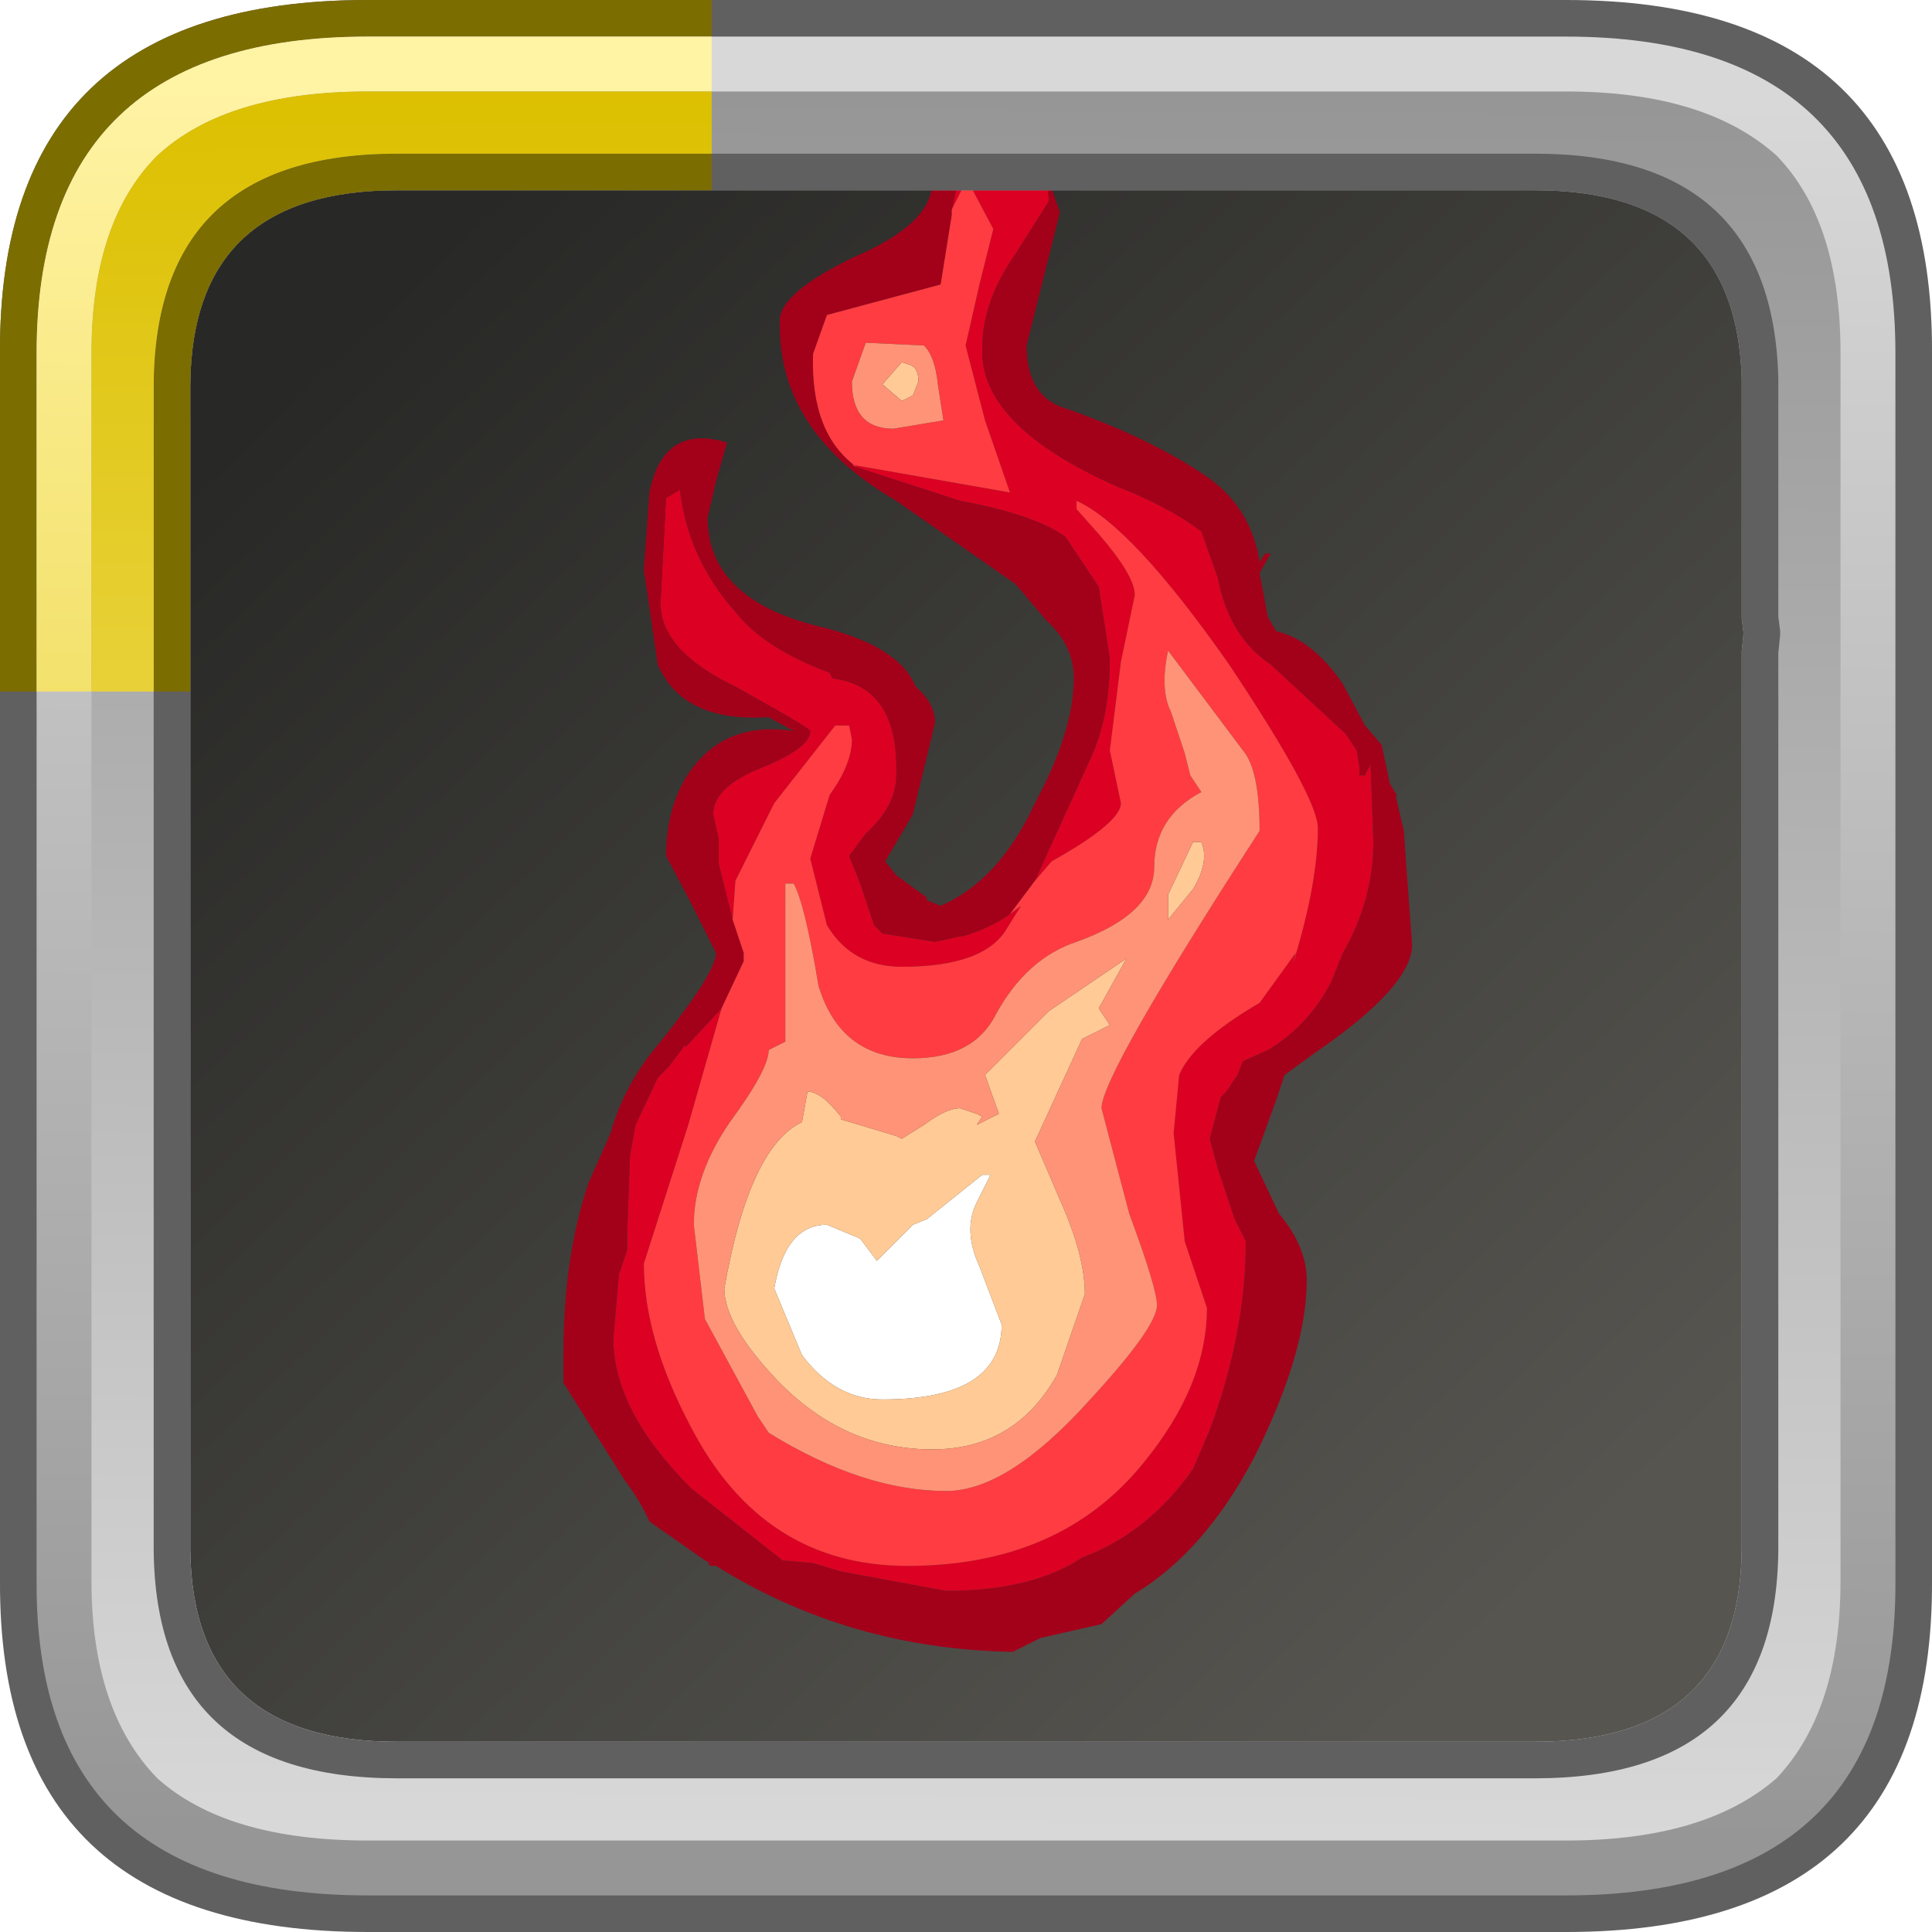 <?xml version="1.0" encoding="UTF-8" standalone="no"?>
<svg xmlns:ffdec="https://www.free-decompiler.com/flash" xmlns:xlink="http://www.w3.org/1999/xlink" ffdec:objectType="frame" height="52.8px" width="52.8px" xmlns="http://www.w3.org/2000/svg">
  <g transform="matrix(1.0, 0.0, 0.0, 1.0, 2.0, 2.0)">
    <use ffdec:characterId="484" height="44.0" transform="matrix(1.0, 0.0, 0.0, 1.0, 2.0, 2.0)" width="44.0" xlink:href="#sprite0"/>
    <use ffdec:characterId="994" height="28.25" transform="matrix(-1.516, 0.0, 0.0, 1.516, 36.593, 0.317)" width="15.3" xlink:href="#sprite3"/>
    <use ffdec:characterId="971" height="52.8" transform="matrix(1.0, 0.0, 0.0, 1.0, -2.0, -2.0)" width="52.8" xlink:href="#sprite4"/>
  </g>
  <defs>
    <g id="sprite0" transform="matrix(1.0, 0.0, 0.0, 1.0, -2.0, -2.0)">
      <filter id="filter0">
        <feColorMatrix in="SourceGraphic" result="filterResult0" type="matrix" values="0.169 1.374 -0.794 0.0 -0.02 0.053 0.367 0.33 0.0 -0.02 0.916 0.047 -0.214 0.0 -0.02 0.0 0.0 0.0 1.0 0.0"/>
      </filter>
      <use ffdec:characterId="483" filter="url(#filter0)" height="44.0" transform="matrix(1.0, 0.0, 0.0, 1.0, 2.0, 2.0)" width="44.0" xlink:href="#sprite1"/>
      <use ffdec:characterId="482" height="44.0" transform="matrix(1.0, 0.0, 0.0, 1.0, 2.0, 2.0)" width="44.0" xlink:href="#sprite2"/>
    </g>
    <g id="sprite1" transform="matrix(1.0, 0.0, 0.0, 1.0, -2.0, -2.0)">
      <use ffdec:characterId="482" height="44.0" transform="matrix(1.0, 0.0, 0.0, 1.0, 2.0, 2.0)" width="44.0" xlink:href="#sprite2"/>
    </g>
    <g id="sprite2" transform="matrix(1.0, 0.0, 0.0, 1.0, -2.0, -2.0)">
      <use ffdec:characterId="481" height="44.0" transform="matrix(1.0, 0.0, 0.0, 1.0, 2.0, 2.0)" width="44.0" xlink:href="#shape0"/>
    </g>
    <g id="shape0" transform="matrix(1.0, 0.0, 0.0, 1.0, -2.0, -2.0)">
      <path d="M44.3 3.05 L44.45 3.2 44.6 3.3 45.3 4.15 45.25 4.0 45.45 4.5 Q46.0 5.75 46.0 7.5 L46.0 40.5 45.75 42.8 45.7 42.9 45.7 42.85 45.45 43.55 45.4 43.7 45.1 44.2 44.7 44.65 Q43.15 46.0 40.1 46.0 L7.9 46.0 Q5.65 46.0 4.2 45.3 L4.25 45.3 3.65 44.95 3.25 44.6 3.15 44.45 3.0 44.3 2.5 43.4 Q2.0 42.2 2.0 40.6 L2.0 40.5 2.0 7.5 Q2.0 6.55 2.15 5.75 L2.7 4.25 Q3.35 3.05 4.7 2.5 L4.65 2.5 5.0 2.4 5.15 2.35 5.3 2.3 5.9 2.15 6.85 2.05 6.95 2.05 7.8 2.0 7.9 2.0 18.3 2.0 18.6 2.0 40.1 2.0 40.45 2.0 41.6 2.1 41.75 2.1 41.95 2.2 43.05 2.45 Q43.7 2.65 44.2 3.0 L44.3 3.05" fill="url(#gradient0)" fill-rule="evenodd" stroke="none"/>
    </g>
    <linearGradient gradientTransform="matrix(-0.02, -0.021, 0.021, -0.02, 24.0, 24.0)" gradientUnits="userSpaceOnUse" id="gradient0" spreadMethod="pad" x1="-819.2" x2="819.2">
      <stop offset="0.0" stop-color="#565550"/>
      <stop offset="1.0" stop-color="#282826"/>
    </linearGradient>
    <g id="sprite3" transform="matrix(1.0, 0.0, 0.0, 1.0, -13.0, 2.1)">
      <use ffdec:characterId="993" height="28.25" transform="matrix(1.0, 0.0, 0.0, 1.0, 13.0, -2.1)" width="15.3" xlink:href="#shape1"/>
    </g>
    <g id="shape1" transform="matrix(1.0, 0.0, 0.0, 1.0, -13.0, 2.1)">
      <path d="M20.75 17.55 L21.75 18.35 22.0 18.45 22.65 19.1 22.95 18.7 23.55 18.45 Q24.3 18.45 24.5 19.6 L24.0 20.8 Q23.4 21.6 22.55 21.6 20.4 21.6 20.4 20.25 L20.8 19.2 Q21.1 18.55 20.85 18.05 L20.6 17.55 20.75 17.55" fill="#ffffff" fill-rule="evenodd" stroke="none"/>
      <path d="M21.7 -2.1 L22.3 -2.1 21.8 -1.7 21.2 -1.1 21.1 -0.75 21.3 0.15 21.0 -0.45 21.0 -0.35 20.55 0.5 20.8 1.5 21.05 2.6 20.7 3.95 20.25 5.25 23.1 4.75 23.0 4.8 21.15 5.4 Q19.8 5.65 19.25 6.05 L18.65 6.95 18.45 8.25 Q18.45 9.3 18.8 10.05 L19.8 12.25 19.5 11.9 Q18.25 11.2 18.25 10.85 L18.45 9.9 18.25 8.3 18.0 7.1 Q18.0 6.75 18.65 6.0 L19.05 5.55 19.05 5.45 19.05 5.4 Q18.05 5.85 16.3 8.35 14.7 10.75 14.7 11.3 14.7 12.3 15.15 13.75 L15.1 13.55 15.75 14.45 Q16.95 15.15 17.2 15.75 L17.3 16.8 17.1 18.75 16.9 19.35 16.7 19.95 Q16.7 21.35 17.85 22.75 19.35 24.6 22.1 24.6 24.7 24.6 26.0 22.1 26.85 20.5 26.85 19.15 L26.05 16.65 25.45 14.55 26.1 15.25 26.1 15.2 26.4 15.6 26.6 15.8 27.0 16.65 27.1 17.2 27.15 18.6 27.15 18.9 27.3 19.35 27.4 20.5 Q27.4 21.8 26.0 23.2 L24.35 24.5 23.8 24.55 23.3 24.7 21.4 25.05 Q19.85 25.05 18.95 24.45 17.75 24.0 16.95 22.85 L16.65 22.15 Q16.0 20.4 16.0 18.75 L16.2 18.35 16.5 17.45 16.65 16.9 16.45 16.15 16.35 16.05 16.15 15.75 16.05 15.5 15.6 15.3 Q14.85 14.85 14.45 14.05 L14.25 13.55 Q13.7 12.6 13.7 11.55 L13.75 10.15 13.85 10.35 13.95 10.35 13.95 10.2 14.0 9.9 14.2 9.6 15.55 8.35 Q16.3 7.85 16.5 6.8 L16.8 5.95 Q17.4 5.5 18.3 5.15 20.8 4.05 20.75 2.65 20.75 1.8 20.15 0.95 L19.55 0.0 Q19.55 -0.6 20.25 -1.1 L20.95 -1.5 21.7 -2.1 M20.25 12.85 Q20.6 13.1 21.1 13.25 L21.15 13.25 21.6 13.35 22.55 13.2 22.7 13.05 22.95 12.3 23.15 11.8 22.85 11.4 Q22.3 10.9 22.3 10.35 22.25 8.75 23.45 8.6 L23.5 8.5 Q24.7 8.05 25.2 7.4 26.05 6.45 26.2 5.2 L26.45 5.35 26.55 7.25 Q26.55 8.1 25.2 8.75 23.85 9.5 23.85 9.55 23.85 9.85 24.7 10.2 25.6 10.55 25.6 11.05 L25.5 11.5 25.5 11.95 25.25 12.95 25.2 12.25 24.5 10.85 23.4 9.45 23.15 9.45 23.1 9.7 Q23.1 10.15 23.5 10.7 L23.85 11.85 23.55 13.05 Q23.1 13.8 22.2 13.8 20.7 13.8 20.3 13.1 L20.05 12.7 20.25 12.85" fill="#dc0122" fill-rule="evenodd" stroke="none"/>
      <path d="M22.3 -2.1 L23.2 -2.1 Q23.05 -1.5 22.5 -1.15 L22.4 -1.1 Q21.65 -0.7 21.65 -0.35 21.65 0.4 23.05 1.0 24.4 1.65 24.4 2.15 24.45 4.15 22.3 5.4 L20.15 6.9 19.6 7.55 Q19.1 8.0 19.1 8.6 19.1 9.55 19.8 10.85 20.45 12.25 21.5 12.7 L21.75 12.6 21.75 12.55 22.3 12.15 22.5 11.9 22.0 11.05 21.6 9.4 Q21.6 9.05 21.95 8.75 22.25 8.0 23.75 7.65 25.7 7.15 25.7 5.7 L25.55 5.05 25.35 4.35 Q26.5 4.0 26.75 5.25 L26.85 6.65 26.6 8.35 Q26.15 9.4 24.6 9.3 L24.15 9.55 Q25.45 9.35 26.1 10.4 26.45 11.0 26.45 11.8 L26.0 12.65 25.8 13.05 25.55 13.55 Q25.55 13.9 26.55 15.15 27.2 15.9 27.45 16.8 L27.85 17.7 Q28.3 19.05 28.3 20.75 L28.3 21.3 27.2 23.05 Q26.9 23.45 26.75 23.8 L25.75 24.5 25.65 24.55 25.7 24.55 25.65 24.6 25.55 24.6 Q23.15 26.1 20.2 26.15 L19.7 25.9 18.6 25.65 18.0 25.1 Q16.75 24.35 15.85 22.65 14.9 20.75 14.9 19.45 14.9 18.85 15.4 18.25 L15.85 17.3 15.45 16.2 15.3 15.75 14.75 15.35 Q13.0 14.15 13.0 13.4 L13.1 12.05 13.15 11.35 13.3 10.7 13.25 10.75 13.4 10.5 13.55 9.8 13.85 9.45 14.25 8.7 Q14.8 7.9 15.45 7.75 L15.6 7.5 15.75 6.7 15.55 6.35 15.65 6.35 15.75 6.5 Q15.9 5.55 16.65 5.0 17.65 4.3 19.2 3.75 19.95 3.55 19.95 2.6 L19.35 0.2 19.8 -1.1 19.8 -1.15 20.45 -2.1 21.7 -2.1 20.95 -1.5 20.25 -1.1 Q19.55 -0.6 19.55 0.0 L20.15 0.95 Q20.75 1.8 20.75 2.65 20.8 4.05 18.3 5.15 17.4 5.5 16.8 5.95 L16.5 6.8 Q16.3 7.85 15.55 8.35 L14.2 9.6 14.0 9.9 13.95 10.2 13.95 10.35 13.85 10.35 13.75 10.15 13.7 11.55 Q13.7 12.6 14.25 13.55 L14.45 14.05 Q14.85 14.85 15.6 15.3 L16.05 15.5 16.15 15.75 16.35 16.05 16.45 16.15 16.65 16.9 16.5 17.45 16.2 18.35 16.0 18.75 Q16.0 20.4 16.65 22.15 L16.95 22.85 Q17.75 24.0 18.95 24.45 19.85 25.05 21.4 25.05 L23.3 24.7 23.8 24.55 24.35 24.5 26.0 23.2 Q27.4 21.8 27.4 20.5 L27.3 19.35 27.15 18.9 27.15 18.6 27.1 17.2 27.0 16.65 26.6 15.8 26.4 15.6 26.1 15.2 26.1 15.25 25.45 14.55 25.05 13.7 25.05 13.55 25.25 12.95 25.5 11.95 25.5 11.5 25.6 11.05 Q25.6 10.55 24.7 10.2 23.85 9.85 23.85 9.55 23.85 9.5 25.2 8.75 26.55 8.1 26.55 7.25 L26.45 5.35 26.2 5.2 Q26.05 6.45 25.2 7.4 24.7 8.05 23.5 8.5 L23.45 8.6 Q22.25 8.75 22.3 10.35 22.3 10.9 22.85 11.4 L23.15 11.8 22.95 12.3 22.7 13.05 22.55 13.2 21.6 13.35 21.15 13.25 21.1 13.25 Q20.6 13.1 20.25 12.85 L19.8 12.25 18.8 10.05 Q18.45 9.3 18.45 8.25 L18.65 6.95 19.25 6.05 Q19.8 5.65 21.15 5.4 L23.0 4.8 Q23.85 4.2 23.8 2.75 L23.55 2.05 21.5 1.5 21.3 0.25 21.3 0.15 21.1 -0.75 21.2 -1.1 21.8 -1.7 22.3 -2.1" fill="#a3011a" fill-rule="evenodd" stroke="none"/>
      <path d="M21.3 0.15 L21.3 0.25 21.5 1.5 23.55 2.05 23.8 2.75 Q23.85 4.2 23.0 4.8 L23.1 4.75 20.25 5.25 20.7 3.95 21.05 2.6 20.8 1.5 20.55 0.5 21.0 -0.35 21.0 -0.45 21.3 0.15 M19.8 12.25 L20.25 12.85 20.05 12.7 20.3 13.1 Q20.7 13.8 22.2 13.8 23.1 13.8 23.55 13.05 L23.85 11.85 23.5 10.7 Q23.1 10.15 23.1 9.7 L23.15 9.45 23.4 9.45 24.5 10.85 25.2 12.25 25.25 12.95 25.05 13.55 25.05 13.7 25.45 14.55 26.05 16.65 26.85 19.15 Q26.85 20.5 26.0 22.1 24.7 24.6 22.1 24.6 19.35 24.6 17.85 22.75 16.7 21.35 16.7 19.95 L16.9 19.35 17.1 18.75 17.3 16.8 17.2 15.75 Q16.95 15.15 15.75 14.45 L15.1 13.55 15.15 13.75 Q14.7 12.3 14.7 11.3 14.7 10.75 16.3 8.35 18.05 5.85 19.05 5.4 L19.05 5.45 19.05 5.55 18.65 6.0 Q18.0 6.75 18.0 7.1 L18.25 8.3 18.45 9.9 18.25 10.85 Q18.25 11.2 19.5 11.9 L19.8 12.25 M21.45 3.95 L22.35 4.1 Q23.1 4.1 23.1 3.25 L22.85 2.55 21.8 2.6 Q21.6 2.8 21.55 3.3 L21.45 3.95 M24.3 12.3 L24.15 12.3 Q23.95 12.65 23.7 14.15 23.3 15.45 22.0 15.45 20.9 15.45 20.5 14.65 19.95 13.65 19.05 13.35 17.65 12.85 17.65 12.0 17.65 11.1 16.8 10.65 L17.0 10.35 17.1 9.95 17.35 9.2 Q17.55 8.8 17.4 8.1 L16.05 9.9 Q15.75 10.25 15.75 11.35 18.6 15.75 18.6 16.35 L18.1 18.25 Q17.6 19.6 17.6 19.9 17.6 20.3 18.85 21.65 20.3 23.25 21.4 23.25 22.9 23.25 24.6 22.2 L24.8 21.9 25.75 20.15 25.95 18.45 Q25.95 17.55 25.3 16.6 24.6 15.65 24.6 15.3 L24.3 15.15 24.3 12.3" fill="#ff3c41" fill-rule="evenodd" stroke="none"/>
      <path d="M22.2 2.9 L22.55 3.3 22.2 3.6 22.0 3.5 21.9 3.25 Q21.9 3.0 22.05 2.95 L22.2 2.9 M22.2 16.9 L22.3 16.85 23.3 16.55 23.3 16.5 Q23.65 16.05 23.9 16.05 L24.0 16.6 Q24.95 17.05 25.4 19.6 25.4 20.25 24.45 21.25 23.25 22.5 21.65 22.5 20.15 22.5 19.4 21.15 L18.9 19.7 Q18.9 19.0 19.35 18.0 L19.8 16.95 18.95 15.1 18.45 14.85 18.65 14.55 18.15 13.65 19.55 14.6 20.7 15.75 20.45 16.45 20.85 16.65 20.75 16.5 20.85 16.45 21.15 16.35 Q21.4 16.35 21.8 16.65 L22.2 16.9 M20.75 17.55 L20.6 17.55 20.85 18.05 Q21.1 18.55 20.8 19.2 L20.4 20.25 Q20.4 21.6 22.55 21.6 23.4 21.6 24.0 20.8 L24.5 19.6 Q24.3 18.45 23.55 18.45 L22.95 18.7 22.65 19.1 22.0 18.45 21.75 18.35 20.75 17.55 M16.95 11.55 L17.4 12.5 17.4 12.95 16.95 12.4 Q16.65 11.9 16.8 11.55 L16.95 11.55" fill="#ffca95" fill-rule="evenodd" stroke="none"/>
      <path d="M22.2 2.9 L22.05 2.95 Q21.9 3.0 21.9 3.25 L22.0 3.5 22.2 3.6 22.55 3.3 22.2 2.9 M21.45 3.95 L21.55 3.3 Q21.6 2.8 21.8 2.6 L22.85 2.55 23.1 3.25 Q23.1 4.1 22.35 4.1 L21.45 3.95 M24.3 12.3 L24.3 15.15 24.6 15.3 Q24.6 15.65 25.3 16.6 25.95 17.55 25.95 18.45 L25.75 20.15 24.8 21.9 24.6 22.2 Q22.9 23.25 21.4 23.25 20.3 23.25 18.85 21.65 17.6 20.3 17.6 19.9 17.6 19.6 18.1 18.25 L18.6 16.35 Q18.6 15.75 15.75 11.35 15.75 10.25 16.05 9.9 L17.4 8.1 Q17.55 8.8 17.35 9.2 L17.1 9.95 17.0 10.35 16.8 10.65 Q17.65 11.1 17.65 12.0 17.65 12.85 19.05 13.35 19.95 13.65 20.5 14.65 20.9 15.45 22.0 15.45 23.3 15.45 23.7 14.15 23.95 12.65 24.15 12.3 L24.3 12.3 M22.2 16.9 L21.8 16.65 Q21.4 16.35 21.15 16.35 L20.85 16.45 20.75 16.5 20.85 16.65 20.45 16.45 20.7 15.75 19.55 14.6 18.15 13.65 18.65 14.55 18.45 14.85 18.95 15.1 19.8 16.95 19.35 18.0 Q18.9 19.0 18.9 19.7 L19.4 21.15 Q20.15 22.5 21.65 22.5 23.25 22.5 24.45 21.25 25.4 20.25 25.4 19.6 24.95 17.05 24.0 16.6 L23.9 16.05 Q23.65 16.05 23.3 16.5 L23.3 16.55 22.3 16.85 22.2 16.9 M16.95 11.55 L16.8 11.55 Q16.65 11.9 16.95 12.4 L17.4 12.95 17.4 12.5 16.95 11.55" fill="#ff9377" fill-rule="evenodd" stroke="none"/>
    </g>
    <g id="sprite4" transform="matrix(1.0, 0.0, 0.0, 1.0, 2.0, 2.0)">
      <use ffdec:characterId="665" height="52.8" transform="matrix(1.0, 0.0, 0.0, 1.0, -2.0, -2.0)" width="52.8" xlink:href="#shape2"/>
      <filter id="filter1">
        <feColorMatrix in="SourceGraphic" result="filterResult1" type="matrix" values="0.828 1.09 -0.918 0.0 -0.208 -0.059 0.736 0.323 0.0 -0.208 0.894 -0.375 0.481 0.0 -0.208 0.0 0.0 0.0 1.0 0.0"/>
      </filter>
      <use ffdec:characterId="616" filter="url(#filter1)" height="18.9" transform="matrix(1.0, 0.0, 0.0, 1.0, -2.0, -2.0)" width="19.45" xlink:href="#sprite5"/>
    </g>
    <g id="shape2" transform="matrix(1.0, 0.0, 0.0, 1.0, 2.0, 2.0)">
      <path d="M40.8 -2.0 Q50.85 -2.0 50.8 7.65 L50.8 41.2 Q50.85 50.8 40.8 50.8 L8.05 50.8 Q-2.05 50.8 -2.0 41.2 L-2.0 7.65 Q-2.05 -2.0 8.05 -2.0 L40.8 -2.0 M45.6 8.5 L45.6 8.4 45.6 8.35 Q45.45 3.2 39.95 3.2 L8.85 3.2 Q3.25 3.2 3.2 8.5 L3.2 40.35 Q3.25 45.6 8.85 45.6 L39.95 45.6 Q45.55 45.6 45.6 40.35 L45.6 15.95 45.6 15.8 45.65 15.3 45.6 14.9 45.6 14.7 45.6 8.5" fill="#606060" fill-rule="evenodd" stroke="none"/>
      <path d="M40.8 -1.0 Q49.8 -1.0 49.8 7.65 L49.8 41.2 Q49.85 49.8 40.8 49.8 L8.05 49.8 Q-1.05 49.8 -1.0 41.2 L-1.0 7.65 Q-1.0 -1.0 8.05 -1.0 L40.8 -1.0 M46.6 8.4 Q46.5 2.2 39.95 2.2 L8.85 2.2 Q2.2 2.2 2.2 8.5 L2.2 40.35 Q2.25 46.6 8.85 46.6 L39.95 46.6 Q46.55 46.6 46.6 40.35 L46.6 15.95 46.6 15.9 46.65 15.3 46.6 14.8 46.6 14.7 46.6 8.5 46.6 8.4" fill="url(#gradient1)" fill-rule="evenodd" stroke="none"/>
      <path d="M48.3 7.65 L48.3 41.2 Q48.3 44.75 46.55 46.6 44.6 48.3 40.8 48.3 L8.05 48.3 Q4.2 48.3 2.3 46.6 0.5 44.75 0.5 41.2 L0.5 7.65 Q0.5 4.05 2.3 2.25 4.2 0.5 8.05 0.5 L40.8 0.5 Q44.6 0.5 46.55 2.25 48.3 4.05 48.3 7.65 M45.6 8.4 L45.6 8.35 Q45.45 3.2 39.95 3.2 L8.85 3.2 Q3.25 3.2 3.2 8.5 L3.2 40.35 Q3.25 45.6 8.85 45.6 L39.95 45.6 Q45.55 45.6 45.6 40.35 L45.6 15.95 45.6 15.8 45.65 15.3 45.6 14.9 45.6 14.7 45.6 8.5 45.6 8.4" fill="url(#gradient2)" fill-rule="evenodd" stroke="none"/>
      <path d="M46.6 8.4 L46.6 8.5 46.6 14.75 46.6 14.85 46.65 15.25 46.65 15.35 46.6 15.85 46.6 15.95 46.6 40.35 Q46.55 46.6 39.95 46.6 L8.85 46.6 Q2.25 46.6 2.2 40.35 L2.2 8.5 Q2.25 2.2 8.85 2.2 L39.95 2.2 Q46.45 2.2 46.6 8.35 L46.6 8.4 M45.6 8.4 L45.6 8.35 Q45.45 3.2 39.95 3.2 L8.85 3.2 Q3.25 3.2 3.2 8.5 L3.2 40.35 Q3.25 45.6 8.85 45.6 L39.95 45.6 Q45.55 45.6 45.6 40.35 L45.6 15.95 45.6 15.8 45.65 15.3 45.6 14.9 45.6 14.7 45.6 8.5 45.6 8.4" fill="#606060" fill-rule="evenodd" stroke="none"/>
    </g>
    <linearGradient gradientTransform="matrix(1.0E-4, -0.029, 0.031, 2.0E-4, 24.4, 24.4)" gradientUnits="userSpaceOnUse" id="gradient1" spreadMethod="pad" x1="-819.2" x2="819.2">
      <stop offset="0.0" stop-color="#969696"/>
      <stop offset="1.0" stop-color="#d8d8d8"/>
    </linearGradient>
    <linearGradient gradientTransform="matrix(-2.0E-4, 0.029, -0.031, -2.0E-4, 24.4, 24.4)" gradientUnits="userSpaceOnUse" id="gradient2" spreadMethod="pad" x1="-819.2" x2="819.2">
      <stop offset="0.0" stop-color="#969696"/>
      <stop offset="1.0" stop-color="#d8d8d8"/>
    </linearGradient>
    <g id="sprite5" transform="matrix(1.0, 0.0, 0.0, 1.0, 0.0, 0.0)">
      <use ffdec:characterId="615" height="18.9" transform="matrix(1.0, 0.0, 0.0, 1.0, 0.0, 0.0)" width="19.45" xlink:href="#shape3"/>
    </g>
    <g id="shape3" transform="matrix(1.0, 0.0, 0.0, 1.0, 0.0, 0.0)">
      <path d="M1.0 18.9 L0.0 18.9 0.0 9.65 Q-0.05 0.0 10.05 0.0 L19.45 0.0 19.45 1.0 10.05 1.0 Q1.0 1.0 1.0 9.65 L1.0 18.9 M19.45 4.2 L19.45 5.2 10.85 5.2 Q5.25 5.2 5.2 10.5 L5.2 18.9 4.2 18.9 4.2 10.5 Q4.25 4.2 10.85 4.2 L19.45 4.2" fill="#7c6d01" fill-rule="evenodd" stroke="none"/>
      <path d="M19.45 1.0 L19.45 2.5 10.05 2.5 Q6.2 2.5 4.3 4.25 2.5 6.05 2.5 9.65 L2.5 18.9 1.0 18.9 1.0 9.65 Q1.0 1.0 10.05 1.0 L19.45 1.0" fill="url(#gradient3)" fill-rule="evenodd" stroke="none"/>
      <path d="M19.45 2.5 L19.45 4.2 10.85 4.2 Q4.25 4.2 4.2 10.5 L4.2 18.9 2.5 18.9 2.5 9.65 Q2.5 6.05 4.3 4.25 6.2 2.5 10.05 2.5 L19.45 2.5" fill="url(#gradient4)" fill-rule="evenodd" stroke="none"/>
    </g>
    <linearGradient gradientTransform="matrix(1.0E-4, -0.029, 0.031, 2.0E-4, 26.4, 26.4)" gradientUnits="userSpaceOnUse" id="gradient3" spreadMethod="pad" x1="-819.2" x2="819.2">
      <stop offset="0.0" stop-color="#dcc001"/>
      <stop offset="1.0" stop-color="#fff3a4"/>
    </linearGradient>
    <linearGradient gradientTransform="matrix(1.0E-4, 0.029, -0.031, 1.0E-4, 26.4, 26.4)" gradientUnits="userSpaceOnUse" id="gradient4" spreadMethod="pad" x1="-819.2" x2="819.2">
      <stop offset="0.0" stop-color="#dcc001"/>
      <stop offset="1.0" stop-color="#fff3a4"/>
    </linearGradient>
  </defs>
</svg>

